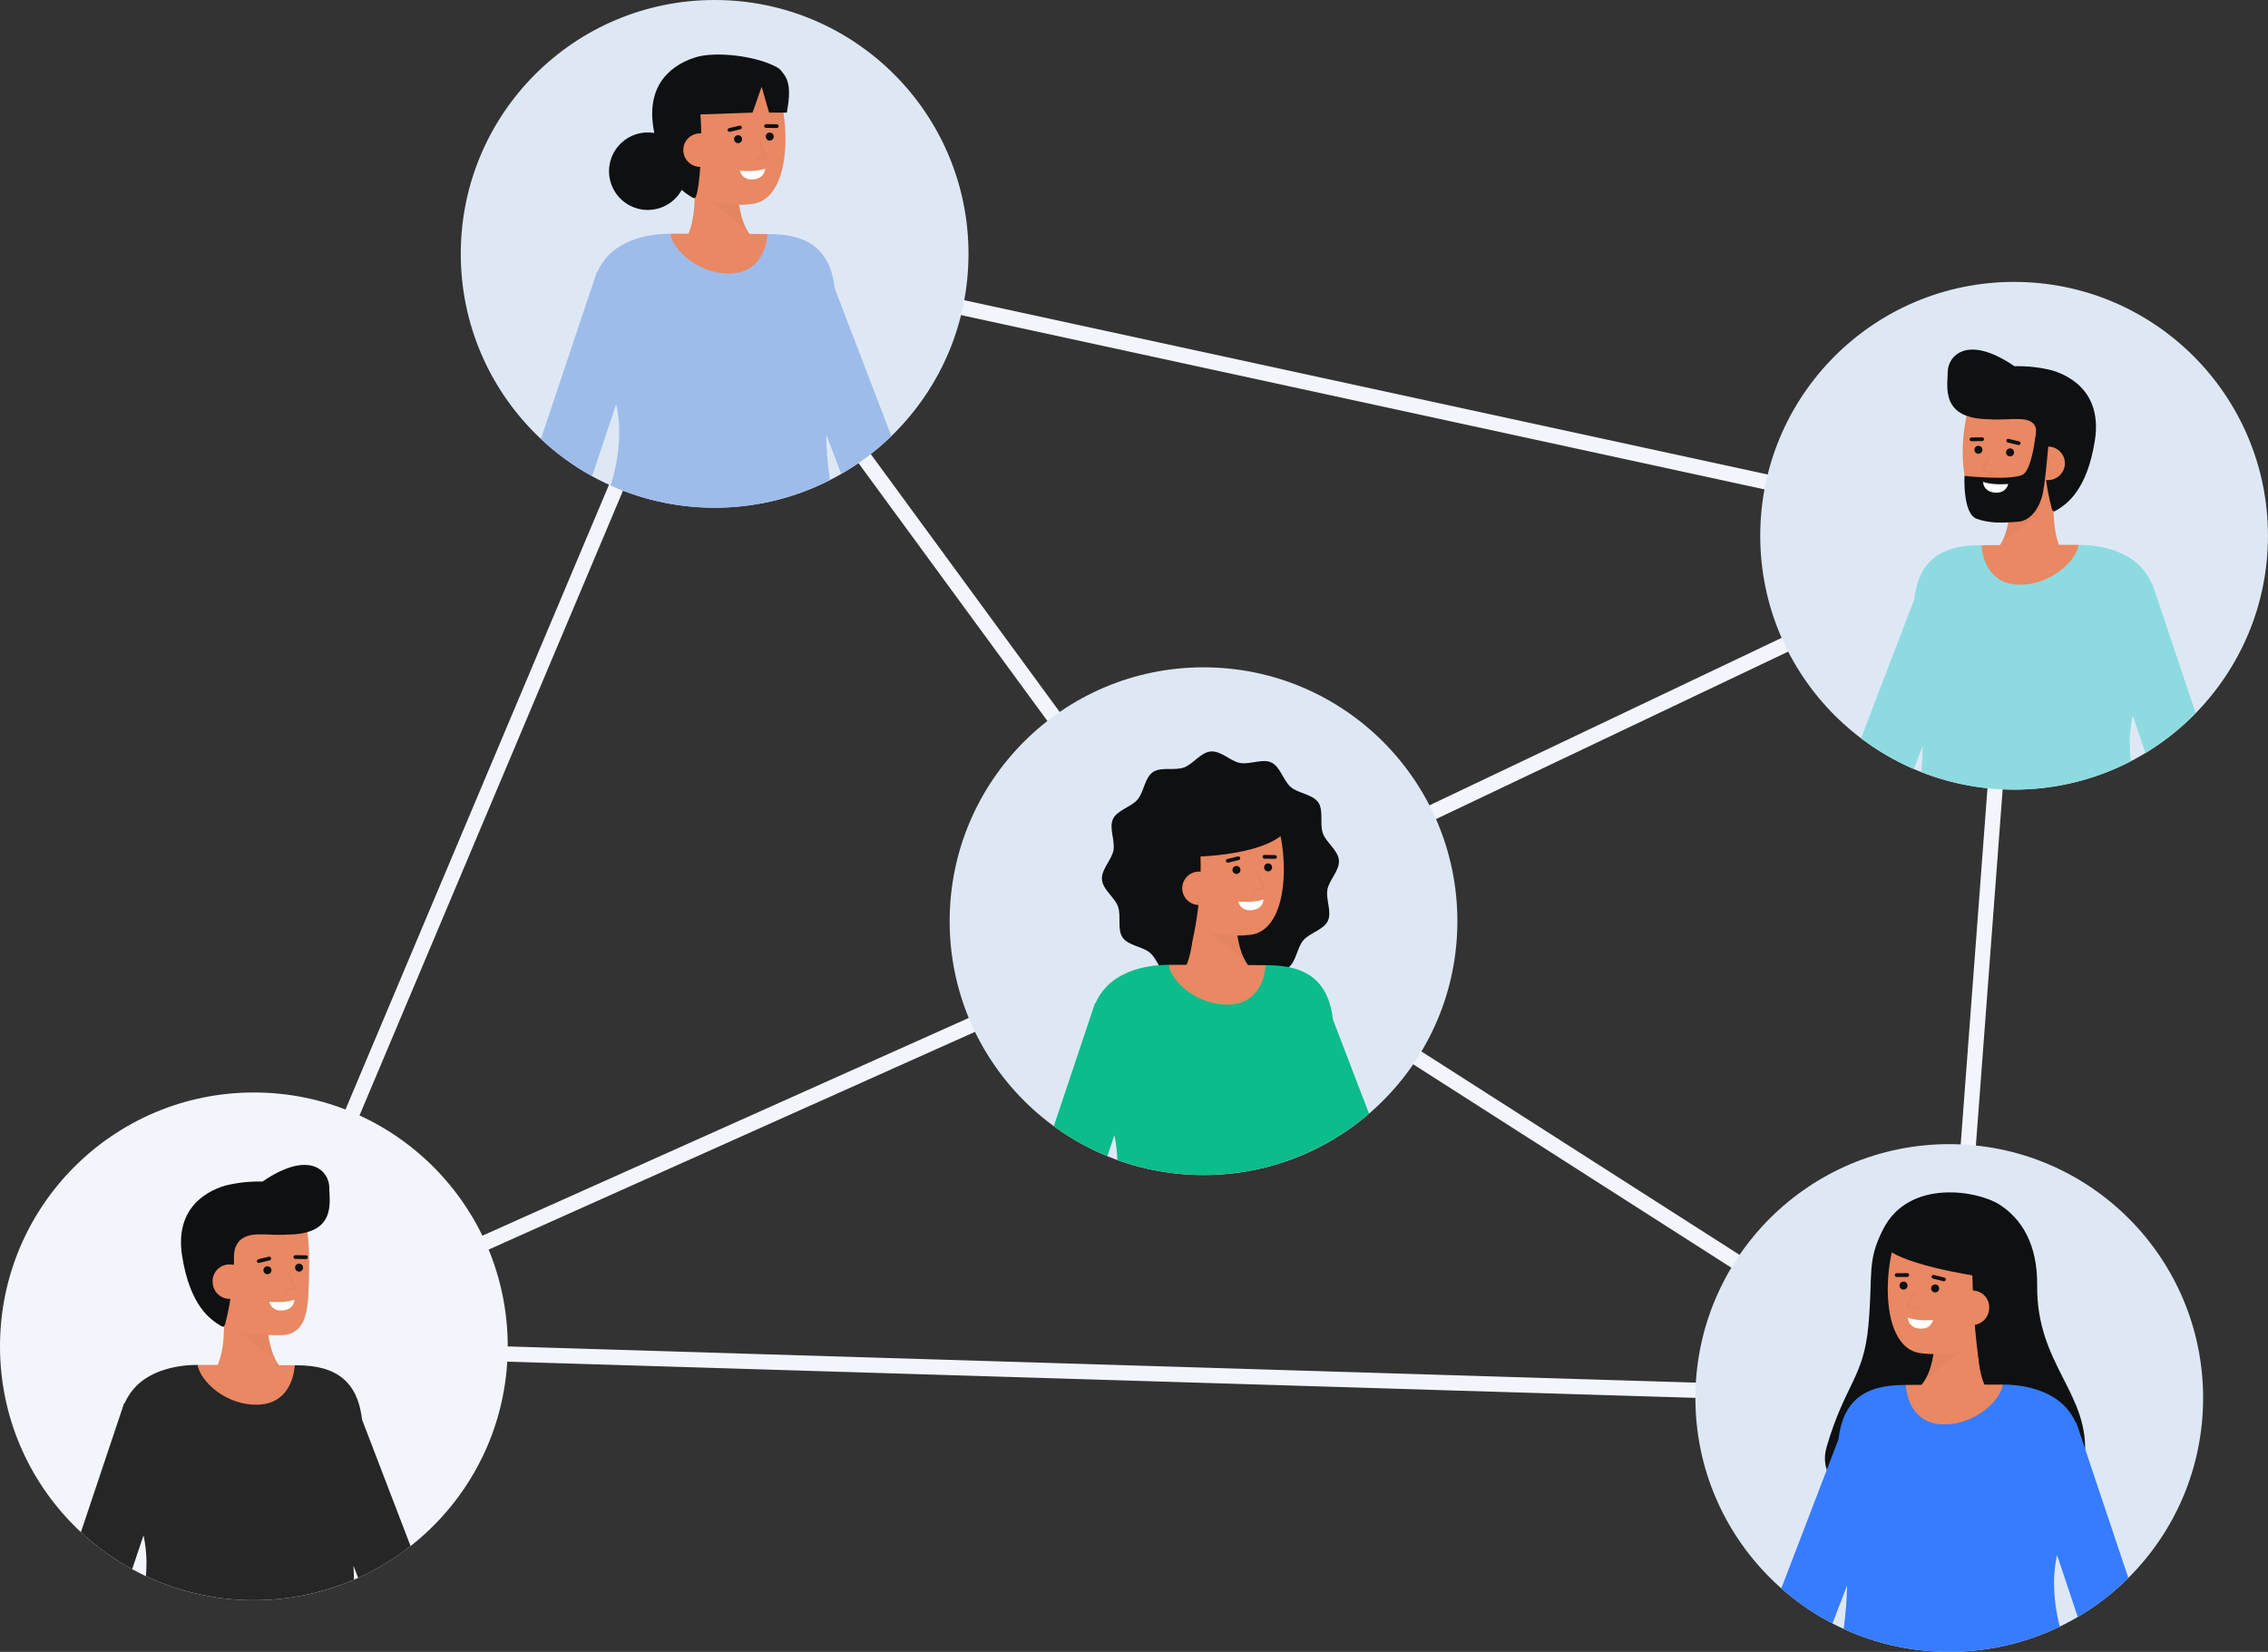 <svg width="681" height="496" viewBox="0 0 681 496" fill="none" xmlns="http://www.w3.org/2000/svg">
<rect x="0" y="0" width="681" height="496" fill="#333333" stroke="none"/>
<path d="M587.409 422.124L72.821 406.445L213.21 73.588L607.194 159.057L607.041 161.039L587.409 422.124ZM79.627 402.077L583.176 417.419L602.331 162.684L215.946 78.862L79.627 402.077Z" fill="#F3F5FD"/>
<path d="M360.647 279.479L212.735 77.577L216.425 74.874L362.101 273.724L603.782 158.806L605.746 162.936L360.647 279.479Z" fill="#F3F5FD"/>
<path d="M584.061 421.699L361.182 279.193L77.159 406.349L75.29 402.174L361.566 274.009L586.524 417.846L584.061 421.699Z" fill="#F3F5FD"/>
<path d="M214.58 152.451C256.678 152.451 290.805 118.323 290.805 76.225C290.805 34.127 256.678 0 214.58 0C172.482 0 138.355 34.127 138.355 76.225C138.355 118.323 172.482 152.451 214.58 152.451Z" fill="#DEE8F5"/>
<path d="M604.764 237.097C646.862 237.097 680.99 202.969 680.99 160.871C680.99 118.773 646.862 84.646 604.764 84.646C562.666 84.646 528.539 118.773 528.539 160.871C528.539 202.969 562.666 237.097 604.764 237.097Z" fill="#DEE8F5"/>
<path d="M361.374 352.826C403.472 352.826 437.599 318.699 437.599 276.601C437.599 234.503 403.472 200.375 361.374 200.375C319.276 200.375 285.148 234.503 285.148 276.601C285.148 318.699 319.276 352.826 361.374 352.826Z" fill="#DEE8F5"/>
<path d="M76.225 480.487C118.323 480.487 152.451 446.359 152.451 404.261C152.451 362.163 118.323 328.036 76.225 328.036C34.127 328.036 0 362.163 0 404.261C0 446.359 34.127 480.487 76.225 480.487Z" fill="#F3F5FD"/>
<path d="M585.293 495.997C627.391 495.997 661.518 461.87 661.518 419.772C661.518 377.674 627.391 343.546 585.293 343.546C543.195 343.546 509.068 377.674 509.068 419.772C509.068 461.87 543.195 495.997 585.293 495.997Z" fill="#DEE8F5"/>
<path d="M252.603 142.307L248.075 130.492C248.15 135.067 248.524 139.633 249.195 144.159C239.034 149.323 227.847 152.148 216.454 152.429C205.06 152.71 193.747 150.439 183.345 145.783C185.067 140.449 185.939 134.877 185.928 129.272C185.891 126.604 185.59 123.946 185.029 121.337L177.78 142.993C172.211 139.919 167.048 136.16 162.413 131.803L179.206 81.677L179.327 81.723C180.185 79.742 181.414 77.944 182.948 76.425C186.752 72.629 193.307 70.182 201.302 70.175C201.898 74.832 230.2 74.847 230.42 70.281C231.495 70.297 232.341 70.312 232.86 70.335C245.192 70.868 249.584 77.439 250.651 86.609L267.649 130.942C263.124 135.339 258.07 139.157 252.603 142.307V142.307Z" fill="#9EBCEA"/>
<path d="M230.419 70.279C230.203 74.853 227.718 81.574 220.048 82.081C209.826 82.754 201.898 74.834 201.296 70.172H201.322C211.389 70.172 224.552 70.189 230.419 70.279Z" fill="#E98862"/>
<path d="M203.377 74.769C203.377 74.769 209.804 71.362 208.369 53.863L221.646 51.401C221.646 51.401 220.154 67.09 226.871 72.071L203.377 74.769Z" fill="#E98862"/>
<g opacity="0.15">
<path opacity="0.15" d="M224.15 68.791L213.121 60.353L221.784 60.263C222.034 63.228 222.837 66.121 224.15 68.791V68.791Z" fill="black"/>
</g>
<path d="M200.835 47.079C201.754 52.388 204.652 57.416 209.335 59.13C214.438 61.156 219.96 61.902 225.418 61.304C239.953 60.112 237.081 27.063 230.177 20.645C223.273 14.226 203.025 18.29 200.561 29.029C199.291 34.58 199.961 42.026 200.835 47.079Z" fill="#E98862"/>
<path d="M234.975 21.785C234.541 21.096 233.934 20.535 233.213 20.156C226.759 16.646 214.797 15.43 209.05 17.15C202.386 19.145 194.028 24.733 196.173 38.28C196.263 38.85 196.36 39.4 196.461 39.94C194.356 39.581 192.193 39.809 190.209 40.597C188.225 41.386 186.497 42.705 185.213 44.411C183.929 46.117 183.139 48.143 182.93 50.267C182.72 52.392 183.1 54.533 184.026 56.457C184.953 58.38 186.391 60.012 188.183 61.172C189.975 62.333 192.052 62.978 194.186 63.037C196.32 63.096 198.429 62.566 200.283 61.506C202.136 60.447 203.662 58.897 204.693 57.028C205.682 57.882 206.75 58.64 207.883 59.291C208.678 59.763 208.874 59.379 209.147 58.495C210.11 55.412 211.053 43.214 210.302 34.358L225.964 33.816L228.692 26.052L230.929 33.816H236.265C236.973 29.61 237.71 24.841 234.975 21.785Z" fill="#0F1011"/>
<path d="M221.627 42.989C222.292 42.989 222.831 42.45 222.831 41.786C222.831 41.121 222.292 40.582 221.627 40.582C220.963 40.582 220.424 41.121 220.424 41.786C220.424 42.45 220.963 42.989 221.627 42.989Z" fill="#0F1011"/>
<path d="M231.126 42.21C231.791 42.21 232.33 41.672 232.33 41.007C232.33 40.342 231.791 39.803 231.126 39.803C230.462 39.803 229.923 40.342 229.923 41.007C229.923 41.672 230.462 42.21 231.126 42.21Z" fill="#0F1011"/>
<path d="M233.214 38.44H233.207L230.017 38.4C229.867 38.398 229.724 38.337 229.619 38.229C229.514 38.122 229.456 37.977 229.458 37.827C229.466 37.679 229.529 37.54 229.635 37.436C229.741 37.333 229.882 37.273 230.031 37.269L233.22 37.309C233.37 37.309 233.513 37.37 233.619 37.477C233.724 37.583 233.783 37.727 233.782 37.877C233.782 38.027 233.721 38.171 233.614 38.276C233.508 38.382 233.364 38.441 233.214 38.44V38.44Z" fill="#0F1011"/>
<path d="M219.027 39.603C218.888 39.604 218.754 39.553 218.65 39.461C218.547 39.369 218.48 39.242 218.464 39.104C218.448 38.966 218.483 38.828 218.562 38.714C218.642 38.6 218.76 38.52 218.895 38.487L222.04 37.731C222.112 37.713 222.187 37.71 222.261 37.722C222.334 37.733 222.405 37.759 222.468 37.798C222.531 37.837 222.586 37.888 222.63 37.948C222.674 38.008 222.705 38.076 222.723 38.148C222.74 38.22 222.743 38.295 222.732 38.368C222.72 38.442 222.694 38.512 222.655 38.576C222.617 38.639 222.566 38.694 222.506 38.738C222.446 38.782 222.378 38.813 222.305 38.831L219.16 39.588C219.117 39.599 219.072 39.604 219.027 39.603V39.603Z" fill="#0F1011"/>
<path d="M215.363 44.731C215.435 46.059 214.986 47.363 214.112 48.365C213.237 49.367 212.007 49.988 210.681 50.097C209.356 50.206 208.04 49.793 207.014 48.947C205.988 48.101 205.333 46.888 205.187 45.566C205.121 44.895 205.19 44.218 205.39 43.575C205.591 42.932 205.919 42.336 206.355 41.822C206.791 41.309 207.326 40.888 207.927 40.585C208.529 40.283 209.186 40.104 209.858 40.061C213.496 39.942 215.132 41.924 215.363 44.731Z" fill="#E98862"/>
<g opacity="0.15">
<path opacity="0.15" d="M226.972 48.464C226.873 48.464 226.776 48.428 226.701 48.363C226.626 48.298 226.576 48.209 226.561 48.11C226.546 48.012 226.568 47.911 226.621 47.827C226.674 47.743 226.755 47.681 226.85 47.651L229.299 46.899L227.586 43.084C227.563 43.034 227.551 42.98 227.55 42.925C227.548 42.87 227.557 42.816 227.577 42.764C227.596 42.713 227.626 42.666 227.664 42.627C227.701 42.587 227.746 42.555 227.796 42.532C227.847 42.51 227.901 42.498 227.955 42.496C228.01 42.495 228.065 42.504 228.116 42.524C228.167 42.543 228.214 42.573 228.254 42.61C228.294 42.648 228.326 42.693 228.348 42.743L230.254 46.988C230.278 47.042 230.29 47.1 230.29 47.159C230.29 47.218 230.278 47.276 230.253 47.33C230.229 47.383 230.194 47.431 230.149 47.47C230.105 47.509 230.053 47.538 229.997 47.555L227.1 48.446C227.059 48.458 227.015 48.464 226.972 48.464V48.464Z" fill="black"/>
</g>
<path d="M222.184 51.268C222.184 51.268 226.63 51.737 229.745 50.648C229.745 50.648 229.72 53.575 226.203 53.864C222.685 54.153 222.184 51.268 222.184 51.268Z" fill="white"/>
<path d="M621.805 168.818C621.805 168.818 615.379 165.411 616.814 147.913L603.537 145.451C603.537 145.451 605.029 161.139 598.312 166.121L621.805 168.818Z" fill="#E98862"/>
<g opacity="0.15">
<path opacity="0.15" d="M601.036 162.841L612.065 154.402L603.402 154.312C603.152 157.278 602.349 160.17 601.036 162.841V162.841Z" fill="black"/>
</g>
<path d="M624.348 141.127C623.429 146.436 620.531 151.464 615.848 153.179C610.745 155.204 605.223 155.951 599.765 155.353C585.23 154.16 588.102 121.112 595.006 114.692C601.91 108.273 622.158 112.339 624.622 123.077C625.892 128.629 625.222 136.074 624.348 141.127Z" fill="#E98862"/>
<path d="M584.836 111.625C584.836 107.235 590.299 100.042 604.873 109.961L604.887 109.97C608.674 109.865 612.457 110.278 616.131 111.2C618.762 111.96 621.222 113.225 623.372 114.922V114.922C627.428 118.214 630.385 123.627 629.007 132.329C626.614 147.449 620.421 151.485 617.298 153.339C616.503 153.812 616.307 153.427 616.035 152.544C615.169 149.28 614.55 145.955 614.182 142.597C613.707 139.103 610.571 136.887 610.95 132.707C611.083 131.246 613.436 125.89 606.154 125.832C602.058 125.799 603.589 125.961 599.218 125.961C598.595 125.961 598.045 125.933 597.541 125.885H597.535C582.442 125.89 584.836 116.015 584.836 111.625Z" fill="#0F1011"/>
<path d="M609.82 138.78C609.748 140.108 610.198 141.411 611.072 142.413C611.947 143.415 613.177 144.036 614.503 144.144C615.828 144.253 617.143 143.84 618.169 142.994C619.195 142.148 619.85 140.936 619.996 139.614C620.062 138.943 619.993 138.267 619.792 137.624C619.592 136.981 619.264 136.385 618.828 135.871C618.392 135.357 617.857 134.937 617.255 134.634C616.654 134.332 615.997 134.153 615.325 134.11C611.687 133.991 610.051 135.97 609.82 138.78Z" fill="#E98862"/>
<path d="M612.062 122.586L615.822 123.963C615.822 123.963 614.489 142.743 613.437 147.876C612.385 153.01 609.442 156.353 606.106 156.642C600.985 157.081 597.273 157.116 593.516 155.773C589.279 154.26 589.873 142.891 589.873 142.891C589.873 142.891 603.506 144.369 607.278 142.557C611.051 140.745 612.062 122.586 612.062 122.586Z" fill="#0F1011"/>
<path d="M603.556 137.037C604.22 137.037 604.759 136.498 604.759 135.833C604.759 135.169 604.22 134.63 603.556 134.63C602.891 134.63 602.352 135.169 602.352 135.833C602.352 136.498 602.891 137.037 603.556 137.037Z" fill="#0F1011"/>
<path d="M594.056 136.258C594.721 136.258 595.26 135.719 595.26 135.055C595.26 134.39 594.721 133.851 594.056 133.851C593.391 133.851 592.853 134.39 592.853 135.055C592.853 135.719 593.391 136.258 594.056 136.258Z" fill="#0F1011"/>
<path d="M591.969 132.488C591.819 132.489 591.675 132.431 591.568 132.326C591.461 132.22 591.401 132.077 591.4 131.927C591.399 131.777 591.458 131.632 591.563 131.526C591.668 131.419 591.812 131.358 591.962 131.357L595.152 131.317H595.16C595.31 131.316 595.454 131.375 595.561 131.48C595.668 131.586 595.728 131.729 595.729 131.879C595.73 132.029 595.671 132.173 595.566 132.28C595.46 132.387 595.317 132.447 595.167 132.448L591.977 132.488H591.969Z" fill="#0F1011"/>
<path d="M606.155 133.651C606.11 133.652 606.066 133.646 606.022 133.636L602.877 132.879C602.731 132.844 602.605 132.753 602.527 132.625C602.449 132.497 602.424 132.343 602.46 132.197C602.495 132.051 602.586 131.925 602.714 131.847C602.842 131.769 602.996 131.744 603.142 131.779L606.287 132.536C606.421 132.569 606.539 132.65 606.618 132.763C606.697 132.877 606.731 133.015 606.715 133.152C606.699 133.29 606.633 133.416 606.53 133.508C606.426 133.6 606.293 133.651 606.155 133.651V133.651Z" fill="#0F1011"/>
<g opacity="0.15">
<path opacity="0.15" d="M598.211 142.512C598.31 142.512 598.407 142.477 598.482 142.412C598.557 142.347 598.607 142.257 598.622 142.159C598.636 142.06 598.615 141.96 598.562 141.876C598.509 141.791 598.428 141.729 598.333 141.7L595.884 140.947L597.596 137.136C597.638 137.036 597.638 136.924 597.598 136.824C597.558 136.724 597.481 136.643 597.382 136.599C597.284 136.555 597.172 136.551 597.071 136.587C596.969 136.624 596.886 136.699 596.839 136.796L594.933 141.041C594.909 141.095 594.896 141.153 594.896 141.212C594.897 141.271 594.909 141.329 594.933 141.383C594.958 141.436 594.993 141.484 595.037 141.523C595.082 141.562 595.134 141.591 595.19 141.608L598.087 142.498C598.127 142.509 598.169 142.514 598.211 142.512V142.512Z" fill="black"/>
</g>
<path d="M603 145.317C603 145.317 598.554 145.786 595.439 144.696C595.439 144.696 595.463 147.624 598.981 147.912C602.499 148.2 603 145.317 603 145.317Z" fill="white"/>
<path d="M659.286 214.128C654.781 218.748 649.707 222.777 644.186 226.118L640.389 214.775C639.829 217.382 639.528 220.037 639.491 222.703C639.489 224.666 639.594 226.628 639.803 228.58C630.155 233.561 619.556 236.429 608.712 236.992C597.868 237.554 587.029 235.799 576.917 231.842C577.131 229.464 577.282 226.834 577.343 223.923L574.661 230.92C569.016 228.496 563.689 225.391 558.798 221.674L574.768 180.032C575.835 170.87 580.226 164.299 592.551 163.766C593.077 163.743 593.916 163.727 594.998 163.712C595.211 168.278 623.521 168.263 624.116 163.605C632.112 163.613 638.667 166.06 642.463 169.864C644.002 171.376 645.231 173.172 646.084 175.154L646.214 175.108L659.286 214.128Z" fill="#8DDBE0"/>
<path d="M594.997 163.71C595.213 168.284 597.698 175.005 605.368 175.512C615.59 176.185 623.518 168.265 624.12 163.603H624.095C614.027 163.603 600.864 163.619 594.997 163.71Z" fill="#E98862"/>
<path d="M611.683 385.871C611.811 373.514 606.927 365.857 600.305 361.653C593.772 357.504 573.284 353.894 565.516 368.953C560.447 378.78 562.448 382.292 561.013 398.032C559.577 413.772 554.06 415.423 548.466 434.499C544.079 449.464 568.657 457.408 589.945 456.721C611.233 456.035 624.723 451.323 625.959 437.785C627.731 418.356 611.433 410.086 611.683 385.871Z" fill="#0F1011"/>
<path d="M599 420.034C599 420.034 592.606 416.568 594.198 399.083L580.945 396.5C580.945 396.5 582.292 412.202 575.533 417.12L599 420.034Z" fill="#E98862"/>
<g opacity="0.15">
<path opacity="0.15" d="M578.284 413.866L589.391 405.529L580.729 405.361C580.451 408.323 579.621 411.208 578.284 413.866Z" fill="black"/>
</g>
<path d="M601.799 392.368C600.832 397.668 597.889 402.669 593.19 404.34C588.067 406.32 582.538 407.015 577.084 406.366C562.561 405.041 565.739 372.021 572.698 365.662C579.657 359.303 599.871 363.557 602.236 374.316C603.456 379.883 602.718 387.323 601.799 392.368Z" fill="#E98862"/>
<path d="M581.056 388.087C581.72 388.087 582.259 387.548 582.259 386.883C582.259 386.219 581.72 385.68 581.056 385.68C580.391 385.68 579.852 386.219 579.852 386.883C579.852 387.548 580.391 388.087 581.056 388.087Z" fill="#0F1011"/>
<path d="M571.563 387.22C572.228 387.22 572.767 386.681 572.767 386.017C572.767 385.352 572.228 384.813 571.563 384.813C570.898 384.813 570.359 385.352 570.359 386.017C570.359 386.681 570.898 387.22 571.563 387.22Z" fill="#0F1011"/>
<path d="M569.505 383.432C569.355 383.432 569.211 383.373 569.105 383.267C568.999 383.16 568.939 383.017 568.939 382.867C568.939 382.717 568.999 382.573 569.105 382.467C569.211 382.361 569.355 382.301 569.505 382.301L572.696 382.29C572.842 382.295 572.981 382.357 573.083 382.462C573.185 382.568 573.241 382.709 573.241 382.856C573.241 383.002 573.185 383.143 573.083 383.249C572.981 383.354 572.842 383.416 572.696 383.421L569.505 383.432V383.432Z" fill="#0F1011"/>
<path d="M583.68 384.725C583.633 384.725 583.587 384.72 583.541 384.708L580.403 383.923C580.257 383.887 580.132 383.794 580.055 383.665C579.978 383.536 579.956 383.382 579.992 383.237C580.029 383.091 580.122 382.966 580.25 382.889C580.379 382.812 580.533 382.789 580.679 382.826L583.817 383.611C583.951 383.644 584.068 383.725 584.147 383.839C584.225 383.953 584.259 384.092 584.242 384.229C584.225 384.366 584.158 384.492 584.055 384.583C583.951 384.675 583.818 384.725 583.68 384.725V384.725Z" fill="#0F1011"/>
<path d="M580.411 396.362C580.411 396.362 575.962 396.789 572.856 395.676C572.856 395.676 572.856 398.603 576.369 398.924C579.881 399.245 580.411 396.362 580.411 396.362Z" fill="white"/>
<path d="M592.144 378.524C592.459 402.502 594.771 411.817 594.771 411.817C594.771 411.817 606.124 398.096 607.837 383.565C609.444 369.943 599.469 361.8 592.695 360.22C566.949 354.215 565.162 372.994 565.162 372.994C566.826 379.4 594.931 383.375 594.931 383.375" fill="#0F1011"/>
<path d="M587.088 392.129C587.004 392.808 587.058 393.497 587.246 394.155C587.434 394.813 587.752 395.426 588.182 395.959C588.611 396.491 589.143 396.932 589.746 397.255C590.35 397.578 591.011 397.776 591.693 397.839C592.374 397.901 593.061 397.825 593.713 397.617C594.364 397.409 594.967 397.071 595.486 396.625C596.005 396.179 596.429 395.634 596.733 395.021C597.037 394.408 597.214 393.74 597.255 393.057C597.327 392.387 597.264 391.71 597.07 391.065C596.875 390.42 596.553 389.821 596.122 389.304C595.691 388.786 595.16 388.36 594.561 388.052C593.962 387.744 593.307 387.559 592.636 387.509C588.997 387.358 587.343 389.322 587.088 392.129Z" fill="#E98862"/>
<g opacity="0.15">
<path opacity="0.15" d="M575.654 393.513C575.753 393.513 575.849 393.477 575.924 393.413C575.999 393.348 576.049 393.259 576.064 393.161C576.079 393.064 576.059 392.964 576.007 392.879C575.955 392.795 575.874 392.732 575.78 392.702L573.341 391.927L575.089 388.129C575.112 388.079 575.125 388.025 575.128 387.971C575.13 387.916 575.122 387.861 575.103 387.81C575.084 387.758 575.055 387.711 575.018 387.671C574.981 387.63 574.936 387.598 574.886 387.575C574.837 387.552 574.783 387.539 574.728 387.537C574.673 387.535 574.619 387.544 574.567 387.563C574.516 387.582 574.469 387.611 574.429 387.649C574.389 387.686 574.357 387.731 574.334 387.781L572.389 392.007C572.364 392.06 572.351 392.119 572.351 392.178C572.351 392.236 572.363 392.295 572.387 392.349C572.41 392.402 572.445 392.451 572.489 392.49C572.533 392.529 572.584 392.559 572.64 392.577L575.531 393.492C575.571 393.505 575.612 393.512 575.654 393.513Z" fill="black"/>
</g>
<path d="M617.653 466.913C617.093 469.522 616.791 472.18 616.754 474.848C616.741 479.426 617.323 483.987 618.484 488.416C608.38 493.289 597.326 495.877 586.108 495.996C574.89 496.115 563.784 493.761 553.579 489.102C554.19 484.782 554.533 480.429 554.607 476.067L550.232 487.471C544.698 484.599 539.537 481.058 534.865 476.929L552.031 432.177C553.091 423.015 557.481 416.444 569.814 415.91C570.34 415.887 571.179 415.872 572.261 415.849C572.475 420.423 600.784 420.408 601.379 415.743C609.375 415.75 615.931 418.205 619.727 422.001C621.264 423.517 622.493 425.316 623.348 427.298L623.477 427.253L639.065 473.796C634.519 478.33 629.417 482.269 623.881 485.519L617.653 466.913Z" fill="#367CFF"/>
<path d="M572.259 415.853C572.476 420.427 574.961 427.147 582.63 427.655C592.852 428.328 600.78 420.408 601.382 415.745H601.357C591.29 415.745 578.126 415.762 572.259 415.853Z" fill="#E98862"/>
<path d="M402.028 258.328C402.275 261.377 399.099 264.216 398.575 267.094C398.034 270.067 399.977 273.844 398.709 276.511C397.423 279.217 393.255 280.093 391.327 282.363C389.399 284.632 389.204 288.885 386.742 290.59C384.313 292.267 380.273 290.962 377.426 291.975C374.675 292.955 372.385 296.549 369.335 296.795C366.286 297.041 363.448 293.866 360.574 293.342C357.601 292.8 353.824 294.743 351.157 293.475C348.451 292.19 347.574 288.022 345.305 286.094C343.037 284.166 338.783 283.972 337.078 281.508C335.397 279.08 336.706 275.04 335.693 272.193C334.712 269.442 331.119 267.152 330.873 264.102C330.627 261.052 333.802 258.214 334.326 255.341C334.868 252.368 332.925 248.591 334.193 245.923C335.478 243.218 339.646 242.341 341.574 240.072C343.502 237.804 343.696 233.549 346.16 231.844C348.588 230.167 352.628 231.473 355.475 230.459C358.226 229.479 360.516 225.886 363.565 225.64C366.614 225.393 369.454 228.569 372.331 229.093C375.304 229.635 379.081 227.692 381.748 228.959C384.454 230.245 385.331 234.413 387.6 236.341C389.869 238.269 394.122 238.463 395.828 240.927C397.504 243.354 396.199 247.395 397.213 250.241C398.188 252.992 401.783 255.279 402.028 258.328Z" fill="#0F1011"/>
<path d="M352.988 294.182C352.988 294.182 359.417 290.781 357.997 273.28L371.277 270.831C371.277 270.831 369.77 286.518 376.483 291.505L352.988 294.182Z" fill="#E98862"/>
<g opacity="0.15">
<path opacity="0.15" d="M373.765 288.223L362.743 279.775L371.406 279.692C371.654 282.658 372.455 285.551 373.765 288.223V288.223Z" fill="black"/>
</g>
<path d="M350.471 266.488C351.385 271.798 354.282 276.828 358.959 278.547C364.061 280.578 369.583 281.329 375.043 280.735C389.578 279.556 386.732 246.505 379.838 240.079C372.943 233.654 352.688 237.701 350.214 248.436C348.937 253.988 349.6 261.434 350.471 266.488Z" fill="#E98862"/>
<path d="M371.266 262.417C371.93 262.417 372.469 261.878 372.469 261.213C372.469 260.549 371.93 260.01 371.266 260.01C370.601 260.01 370.062 260.549 370.062 261.213C370.062 261.878 370.601 262.417 371.266 262.417Z" fill="#0F1011"/>
<path d="M380.767 261.647C381.431 261.647 381.97 261.108 381.97 260.443C381.97 259.779 381.431 259.24 380.767 259.24C380.102 259.24 379.563 259.779 379.563 260.443C379.563 261.108 380.102 261.647 380.767 261.647Z" fill="#0F1011"/>
<path d="M382.856 257.879H382.848L379.659 257.835C379.585 257.835 379.511 257.819 379.443 257.79C379.374 257.76 379.313 257.718 379.261 257.665C379.209 257.611 379.168 257.549 379.14 257.479C379.113 257.41 379.099 257.337 379.1 257.262C379.1 257.188 379.115 257.114 379.144 257.045C379.174 256.977 379.216 256.915 379.269 256.863C379.323 256.811 379.386 256.77 379.455 256.743C379.525 256.716 379.599 256.702 379.673 256.704L382.863 256.747C383.01 256.753 383.148 256.816 383.249 256.922C383.351 257.029 383.406 257.17 383.405 257.317C383.405 257.463 383.347 257.604 383.244 257.709C383.142 257.814 383.002 257.875 382.856 257.879V257.879Z" fill="#0F1011"/>
<path d="M368.67 259.029C368.531 259.029 368.397 258.978 368.294 258.886C368.19 258.794 368.124 258.667 368.107 258.529C368.091 258.391 368.126 258.253 368.206 258.139C368.285 258.025 368.404 257.945 368.539 257.913L371.685 257.159C371.757 257.14 371.833 257.136 371.908 257.146C371.982 257.157 372.054 257.182 372.118 257.221C372.183 257.26 372.239 257.311 372.284 257.372C372.328 257.432 372.36 257.501 372.378 257.575C372.395 257.648 372.398 257.724 372.386 257.798C372.373 257.872 372.346 257.944 372.306 258.007C372.266 258.071 372.214 258.126 372.152 258.169C372.091 258.213 372.021 258.243 371.947 258.259L368.802 259.013C368.759 259.023 368.714 259.029 368.67 259.029V259.029Z" fill="#0F1011"/>
<path d="M371.815 270.697C371.815 270.697 376.26 271.17 379.376 270.087C379.376 270.087 379.349 273.015 375.831 273.3C372.313 273.585 371.815 270.697 371.815 270.697Z" fill="white"/>
<path d="M360.262 252.743C361.134 265.187 359.764 277.687 356.218 289.647C356.218 289.647 346.085 272.173 344.518 257.626C343.049 243.988 353.105 235.947 359.895 234.434C385.7 228.688 387.556 247.538 387.556 247.538C382.856 257.313 357.469 257.271 357.469 257.271" fill="#0F1011"/>
<path d="M365.183 266.398C365.249 267.724 364.797 269.023 363.922 270.022C363.047 271.02 361.818 271.638 360.494 271.745C359.171 271.853 357.858 271.441 356.834 270.596C355.809 269.752 355.154 268.542 355.006 267.223C354.941 266.552 355.01 265.876 355.212 265.233C355.413 264.59 355.741 263.994 356.177 263.481C356.614 262.968 357.149 262.548 357.751 262.245C358.353 261.943 359.009 261.765 359.681 261.722C363.32 261.606 364.955 263.587 365.183 266.398Z" fill="#E98862"/>
<g opacity="0.15">
<path opacity="0.15" d="M376.606 267.898C376.506 267.898 376.41 267.862 376.335 267.797C376.259 267.732 376.21 267.642 376.195 267.544C376.18 267.446 376.201 267.345 376.254 267.261C376.307 267.177 376.389 267.114 376.484 267.085L378.934 266.335L377.224 262.518C377.202 262.468 377.19 262.414 377.188 262.36C377.187 262.305 377.196 262.25 377.216 262.199C377.235 262.148 377.265 262.101 377.302 262.061C377.34 262.022 377.385 261.99 377.435 261.967C377.485 261.945 377.539 261.933 377.594 261.931C377.649 261.93 377.703 261.939 377.755 261.959C377.806 261.978 377.853 262.008 377.892 262.046C377.932 262.083 377.964 262.128 377.986 262.178L379.892 266.424C379.916 266.478 379.928 266.536 379.928 266.595C379.928 266.654 379.915 266.712 379.891 266.766C379.866 266.82 379.831 266.868 379.787 266.907C379.743 266.946 379.691 266.975 379.634 266.992L376.734 267.879C376.692 267.892 376.649 267.898 376.606 267.898Z" fill="black"/>
</g>
<path d="M411.074 334.395C400.835 343.192 388.445 349.116 375.17 351.562C361.894 354.009 348.207 352.891 335.504 348.321C335.433 345.817 335.134 343.324 334.612 340.874L332.509 347.163C326.797 344.829 321.393 341.803 316.417 338.153L328.788 301.214L328.918 301.252C329.773 299.272 331.003 297.476 332.539 295.962C336.335 292.159 342.89 289.712 350.887 289.704C351.481 294.361 379.791 294.384 380.005 289.811C381.087 289.826 381.925 289.841 382.451 289.872C394.777 290.398 399.167 296.976 400.235 306.138L411.074 334.395Z" fill="#0CBC8B"/>
<path d="M380.004 289.808C379.788 294.382 377.303 301.102 369.632 301.609C359.411 302.282 351.483 294.362 350.881 289.7H350.906C360.973 289.702 374.136 289.719 380.004 289.808Z" fill="#E98862"/>
<path d="M62.051 414.388C62.051 414.388 68.478 410.981 67.043 393.483L80.319 391.021C80.319 391.021 78.828 406.709 85.545 411.69L62.051 414.388Z" fill="#E98862"/>
<g opacity="0.15">
<path opacity="0.15" d="M82.824 408.41L71.794 399.972L80.457 399.882C80.708 402.847 81.511 405.74 82.824 408.41V408.41Z" fill="black"/>
</g>
<path d="M59.509 386.697C60.429 392.006 63.326 397.033 68.009 398.748C73.568 400.784 77.69 400.921 84.093 400.921C92.84 400.921 92.554 391.799 92.796 382.607C93.042 373.378 92.309 363.475 88.852 360.262C81.952 353.842 61.699 357.908 59.236 368.647C57.965 374.197 58.635 381.643 59.509 386.697Z" fill="#E98862"/>
<path d="M98.864 356.439C98.864 352.049 93.401 344.857 78.826 354.774L78.811 354.784C75.025 354.678 71.242 355.092 67.569 356.014C60.904 358.008 52.546 363.594 54.69 377.143C57.084 392.263 63.277 396.299 66.399 398.153C67.195 398.626 67.39 398.241 67.663 397.358C68.529 394.094 69.149 390.769 69.517 387.412C70.061 384.144 70.308 380.834 70.255 377.521C70.255 376.054 70.263 370.705 77.545 370.646C81.641 370.612 80.11 370.775 84.482 370.775C85.104 370.775 85.656 370.747 86.162 370.699H86.168C101.256 370.705 98.864 360.829 98.864 356.439Z" fill="#0F1011"/>
<path d="M80.301 382.607C80.966 382.607 81.505 382.068 81.505 381.403C81.505 380.739 80.966 380.2 80.301 380.2C79.636 380.2 79.098 380.739 79.098 381.403C79.098 382.068 79.636 382.607 80.301 382.607Z" fill="#0F1011"/>
<path d="M89.801 381.828C90.466 381.828 91.004 381.289 91.004 380.625C91.004 379.96 90.466 379.421 89.801 379.421C89.136 379.421 88.597 379.96 88.597 380.625C88.597 381.289 89.136 381.828 89.801 381.828Z" fill="#0F1011"/>
<path d="M91.888 378.058H91.882L88.692 378.018C88.542 378.017 88.398 377.957 88.293 377.85C88.187 377.743 88.129 377.599 88.129 377.449C88.13 377.299 88.191 377.155 88.297 377.05C88.404 376.945 88.548 376.886 88.698 376.887H88.705L91.895 376.926C92.041 376.933 92.18 376.995 92.281 377.102C92.382 377.208 92.438 377.349 92.437 377.496C92.436 377.642 92.378 377.783 92.276 377.888C92.173 377.993 92.034 378.054 91.888 378.058V378.058Z" fill="#0F1011"/>
<path d="M77.702 379.221C77.563 379.221 77.43 379.17 77.327 379.078C77.224 378.986 77.158 378.859 77.142 378.722C77.125 378.585 77.16 378.446 77.239 378.333C77.318 378.219 77.435 378.139 77.57 378.106L80.715 377.349C80.787 377.332 80.862 377.329 80.935 377.34C81.009 377.352 81.079 377.378 81.142 377.417C81.206 377.455 81.261 377.506 81.305 377.566C81.349 377.626 81.38 377.694 81.397 377.767C81.415 377.839 81.418 377.914 81.406 377.987C81.395 378.061 81.369 378.131 81.33 378.194C81.291 378.258 81.24 378.313 81.18 378.357C81.12 378.4 81.052 378.432 80.98 378.449L77.835 379.206C77.791 379.216 77.746 379.222 77.702 379.221Z" fill="#0F1011"/>
<path d="M74.037 384.349C74.112 385.028 74.05 385.715 73.855 386.369C73.659 387.023 73.335 387.632 72.901 388.158C72.466 388.685 71.931 389.119 71.326 389.435C70.72 389.752 70.058 389.943 69.378 389.999C68.697 390.055 68.013 389.973 67.364 389.76C66.716 389.547 66.117 389.205 65.602 388.756C65.088 388.307 64.669 387.76 64.37 387.146C64.07 386.532 63.898 385.865 63.861 385.183C63.794 384.513 63.864 383.836 64.064 383.193C64.265 382.55 64.593 381.954 65.029 381.44C65.465 380.927 65.999 380.506 66.601 380.203C67.203 379.901 67.86 379.722 68.532 379.678C72.17 379.56 73.806 381.539 74.037 384.349Z" fill="#E98862"/>
<g opacity="0.15">
<path opacity="0.15" d="M85.646 388.082C85.546 388.082 85.45 388.046 85.375 387.981C85.299 387.917 85.25 387.827 85.235 387.728C85.22 387.63 85.241 387.529 85.294 387.445C85.347 387.361 85.429 387.299 85.524 387.27L87.973 386.518L86.26 382.707C86.214 382.606 86.211 382.492 86.25 382.389C86.289 382.286 86.368 382.202 86.468 382.157C86.569 382.112 86.683 382.109 86.787 382.148C86.889 382.187 86.973 382.265 87.018 382.366L88.924 386.61C88.948 386.664 88.96 386.722 88.96 386.781C88.96 386.84 88.948 386.898 88.923 386.952C88.899 387.005 88.864 387.053 88.819 387.092C88.775 387.131 88.723 387.16 88.667 387.177L85.77 388.068C85.73 388.079 85.688 388.084 85.646 388.082V388.082Z" fill="black"/>
</g>
<path d="M80.858 390.883C80.858 390.883 85.303 391.352 88.419 390.264C88.419 390.264 88.394 393.191 84.876 393.48C81.359 393.768 80.858 390.883 80.858 390.883Z" fill="white"/>
<path d="M107.537 473.78L106.142 470.152C106.173 471.615 106.226 473.002 106.302 474.321C96.401 478.56 85.715 480.658 74.945 480.477C64.176 480.296 53.566 477.839 43.813 473.269C43.926 471.889 43.988 470.449 43.988 468.932C43.95 466.264 43.651 463.607 43.096 460.997L39.689 471.173C34.115 468.126 28.944 464.392 24.298 460.059L37.265 421.337L37.395 421.383C38.251 419.401 39.48 417.603 41.015 416.085C44.811 412.289 51.367 409.842 59.362 409.834C59.964 414.492 88.267 414.507 88.48 409.941C89.562 409.956 90.401 409.972 90.927 409.995C103.26 410.528 107.651 417.099 108.71 426.261L123.277 464.236C118.435 468.041 113.15 471.246 107.537 473.78V473.78Z" fill="#262626"/>
<path d="M88.483 409.939C88.267 414.513 85.782 421.233 78.112 421.74C67.89 422.413 59.962 414.493 59.36 409.832H59.386C69.453 409.832 82.616 409.848 88.483 409.939Z" fill="#E98862"/>
</svg>
